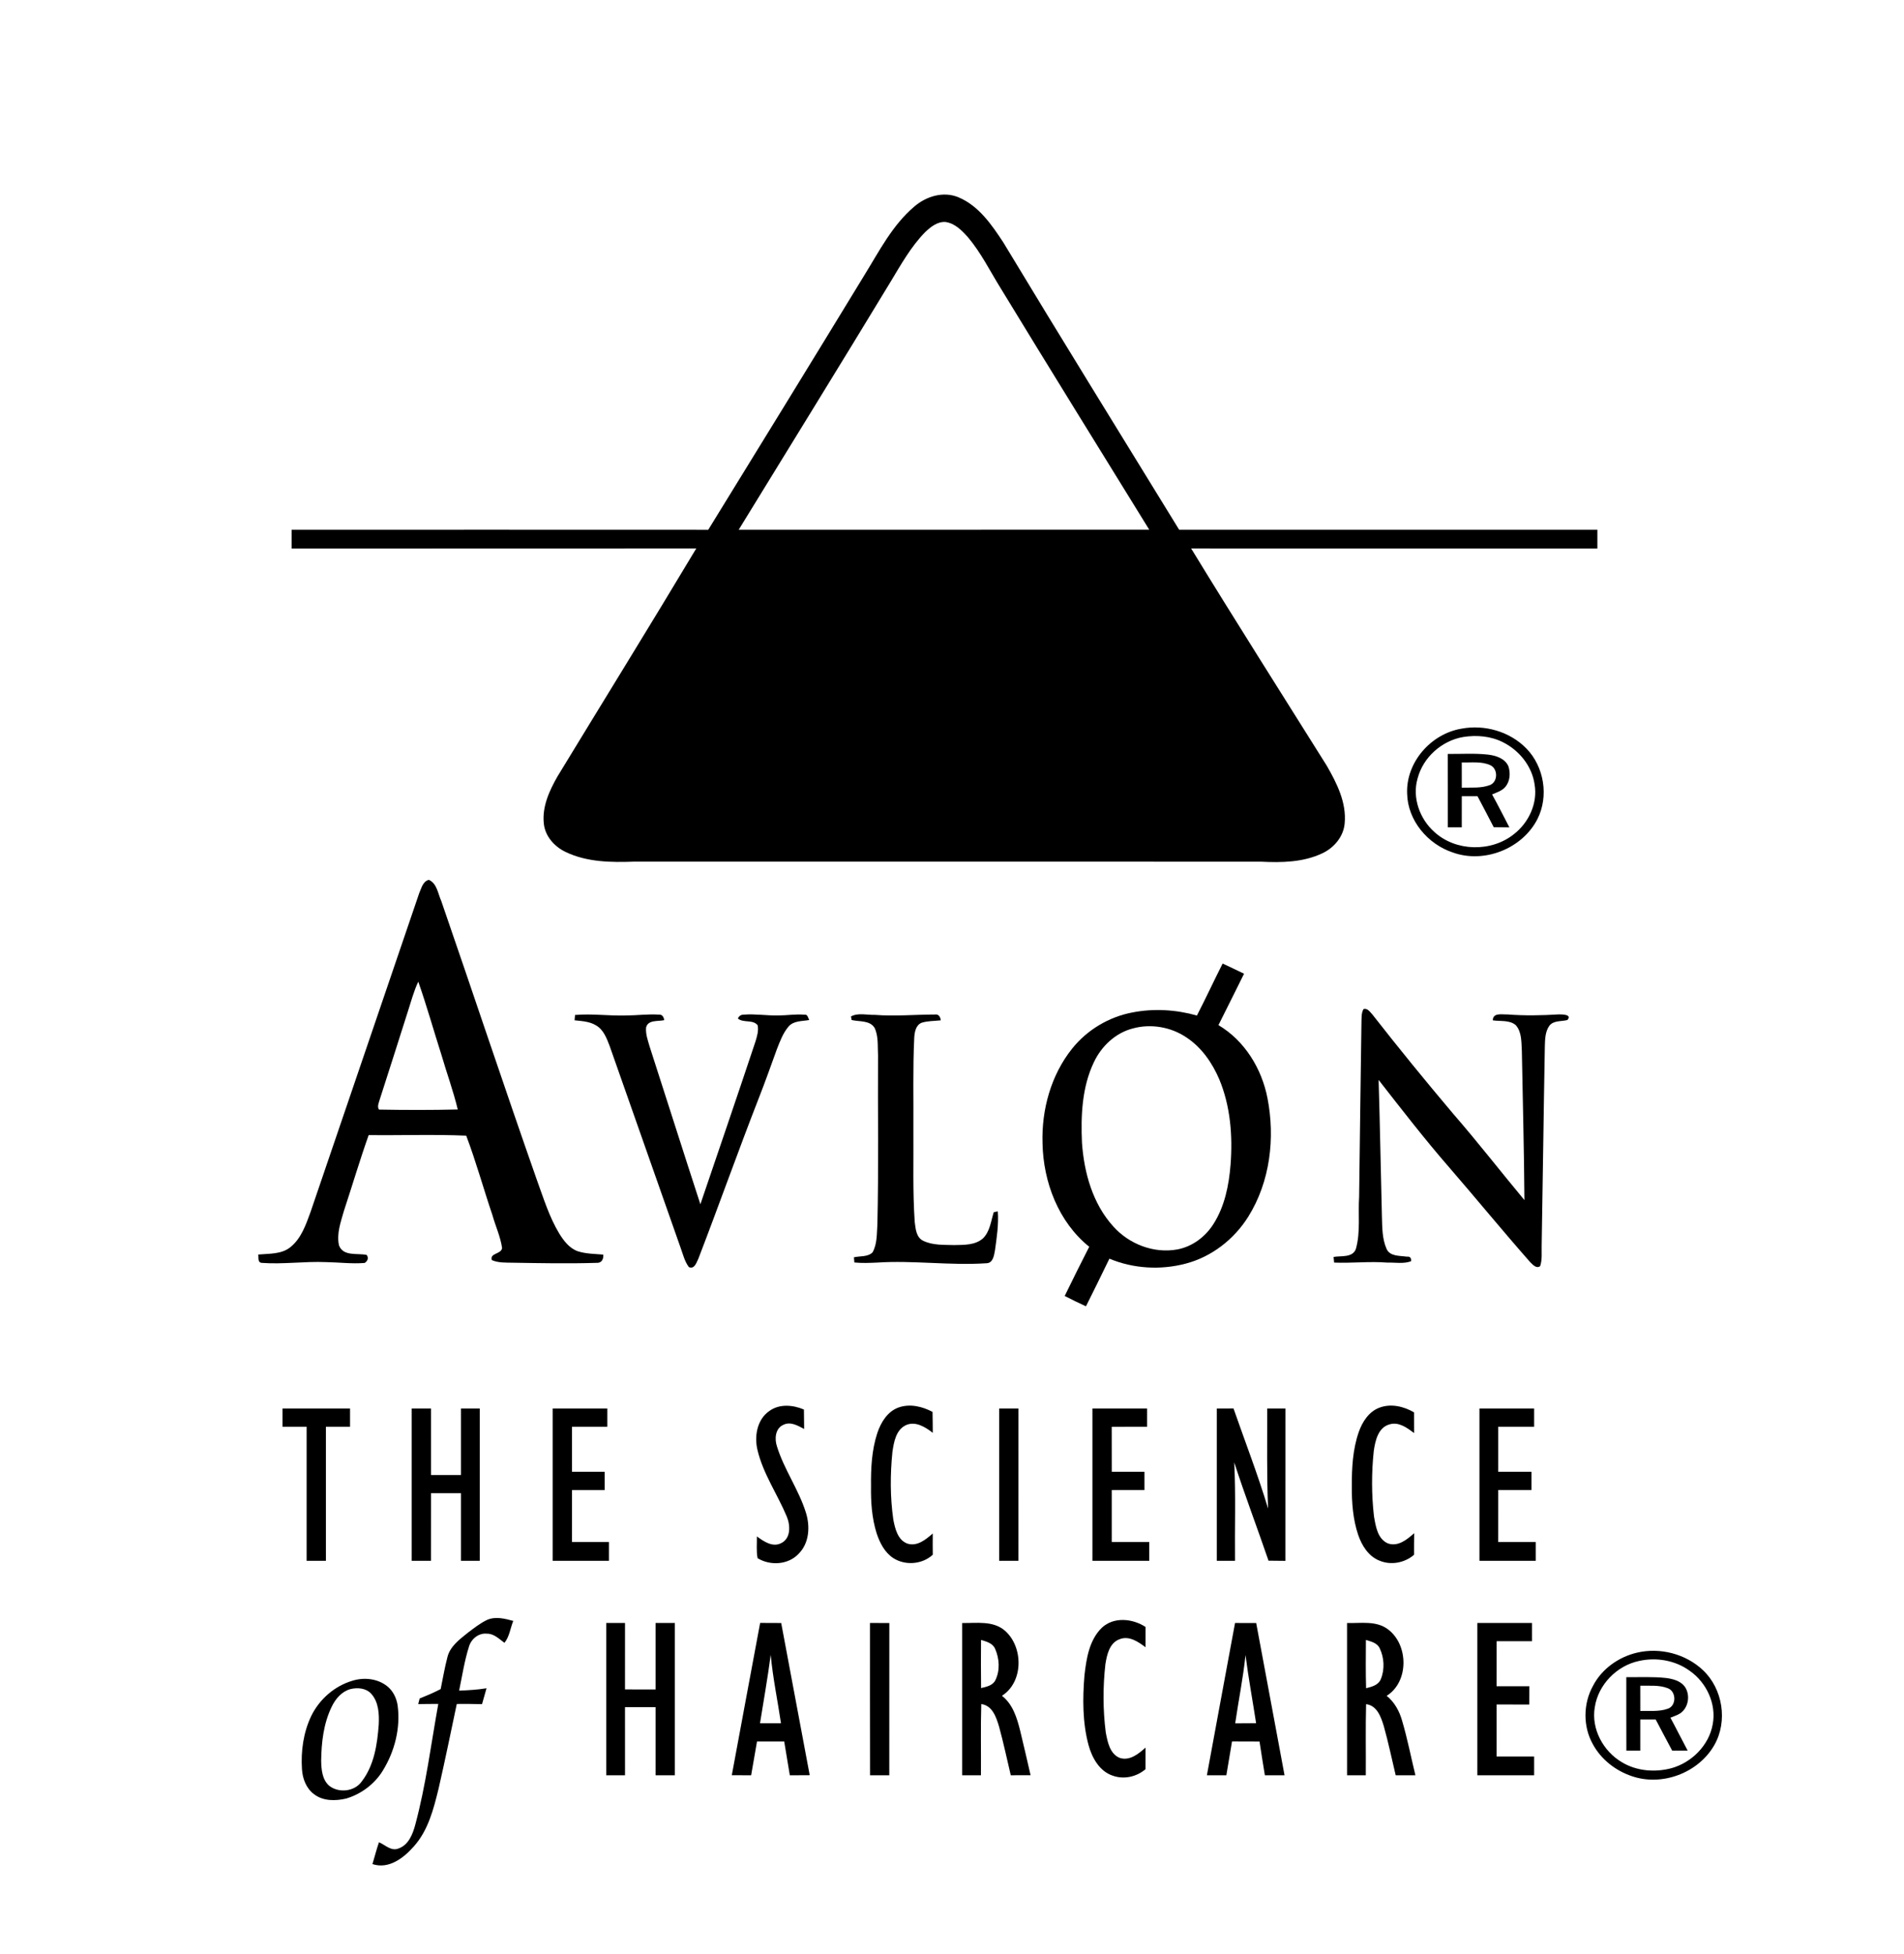 <?xml version="1.0" encoding="UTF-8" ?>
<!DOCTYPE svg PUBLIC "-//W3C//DTD SVG 1.1//EN" "http://www.w3.org/Graphics/SVG/1.1/DTD/svg11.dtd">
<svg width="888pt" height="911pt" viewBox="0 0 888 911" version="1.1" xmlns="http://www.w3.org/2000/svg">
<g id="#000000ff">
<path fill="#000000" opacity="1.00" d=" M 426.37 96.36 C 431.93 91.52 439.99 89.04 447.04 92.00 C 456.46 95.96 462.51 104.77 467.92 113.02 C 494.96 157.86 522.55 202.37 549.94 247.00 C 614.96 247.00 679.98 247.00 745.00 247.00 C 744.99 249.92 744.99 252.84 745.00 255.76 C 681.84 255.73 618.68 255.78 555.53 255.73 C 576.28 289.71 597.66 323.30 618.79 357.04 C 623.49 365.19 628.06 374.26 627.13 383.94 C 626.60 390.09 622.20 395.29 616.74 397.85 C 607.83 402.10 597.67 402.26 588.01 401.77 C 490.65 401.73 393.29 401.76 295.93 401.75 C 285.09 402.15 273.70 402.04 263.73 397.21 C 258.54 394.73 254.20 389.87 253.63 383.98 C 252.78 376.15 256.21 368.67 260.00 362.04 C 281.56 326.60 303.42 291.32 324.73 255.72 C 261.82 255.79 198.91 255.73 136.00 255.76 C 136.00 252.84 136.00 249.92 136.00 247.00 C 200.77 247.01 265.55 246.97 330.32 247.02 C 354.67 207.45 379.02 167.90 403.19 128.22 C 410.08 117.07 416.21 104.97 426.37 96.36 M 431.37 108.35 C 424.81 115.08 420.20 123.37 415.37 131.36 C 391.94 170.02 368.16 208.46 344.52 247.00 C 408.35 246.99 472.17 247.01 536.00 246.99 C 512.85 209.47 489.61 172.01 466.68 134.36 C 461.71 126.36 457.52 117.81 451.41 110.59 C 448.60 107.45 445.32 104.08 440.93 103.50 C 437.13 103.25 433.95 105.88 431.37 108.35 Z" />
<path fill="#000000" opacity="1.00" d=" M 681.60 339.76 C 692.39 337.72 704.15 341.08 711.86 348.97 C 720.19 357.50 722.43 371.33 717.00 381.98 C 709.92 395.75 692.20 402.74 677.61 397.50 C 665.91 393.66 656.52 382.57 656.27 370.03 C 655.67 355.42 667.38 342.14 681.60 339.76 M 682.40 343.64 C 672.42 345.37 663.71 353.11 661.15 362.95 C 658.53 371.89 662.13 381.87 668.99 387.94 C 678.97 397.08 695.56 397.39 706.06 388.95 C 712.95 383.61 717.21 374.61 715.73 365.86 C 714.57 357.33 708.62 349.92 701.02 346.11 C 695.31 343.19 688.66 342.65 682.40 343.64 Z" />
<path fill="#000000" opacity="1.00" d=" M 675.22 351.53 C 681.48 351.60 687.77 351.15 694.00 351.85 C 697.67 352.28 701.96 353.64 703.52 357.35 C 704.54 360.53 704.27 364.41 701.97 367.00 C 700.40 368.81 698.01 369.50 695.89 370.42 C 698.68 375.48 701.29 380.64 703.95 385.77 C 701.51 385.75 699.08 385.73 696.65 385.69 C 694.17 380.85 691.62 376.06 689.09 371.25 C 686.64 371.25 684.19 371.25 681.76 371.25 C 681.75 376.08 681.75 380.92 681.75 385.75 C 679.58 385.75 677.41 385.75 675.25 385.75 C 675.23 374.35 675.28 362.94 675.22 351.53 M 681.75 355.50 C 681.75 359.42 681.75 363.34 681.76 367.27 C 686.13 367.13 690.74 367.64 694.92 366.04 C 698.65 364.53 698.68 358.54 695.13 356.81 C 690.96 354.89 686.20 355.64 681.75 355.50 Z" />
<path fill="#000000" opacity="1.00" d=" M 195.53 416.40 C 196.56 414.11 197.20 410.94 200.00 410.25 C 203.83 411.90 204.26 416.75 205.82 420.16 C 220.81 463.54 235.26 507.10 250.47 550.40 C 253.54 558.81 256.18 567.48 260.84 575.19 C 262.93 578.55 265.52 581.98 269.38 583.39 C 273.24 584.65 277.35 584.64 281.37 584.98 C 281.52 587.20 280.55 589.02 278.09 588.83 C 265.09 589.23 252.07 588.98 239.07 588.76 C 235.82 588.68 232.42 588.88 229.38 587.54 C 228.30 584.16 233.76 584.91 234.17 581.92 C 233.42 576.63 231.09 571.72 229.67 566.59 C 225.49 554.28 222.04 541.68 217.44 529.53 C 202.31 528.87 187.10 529.44 171.94 529.26 C 167.80 540.93 164.29 552.83 160.40 564.59 C 158.93 569.78 156.89 575.27 158.11 580.70 C 160.11 585.95 166.69 584.21 171.01 585.13 C 172.06 586.52 171.46 588.01 170.08 588.87 C 164.09 589.37 158.08 588.57 152.08 588.48 C 142.07 588.05 132.05 589.58 122.04 588.84 C 120.02 588.59 120.71 586.32 120.43 584.95 C 125.54 584.47 131.32 584.92 135.54 581.43 C 140.55 577.35 142.70 570.95 144.85 565.07 C 161.78 515.53 178.61 465.95 195.53 416.40 M 190.11 471.96 C 185.73 485.65 181.43 499.36 176.99 513.02 C 176.60 514.43 175.84 515.98 176.76 517.37 C 189.00 517.59 201.26 517.61 213.49 517.32 C 211.44 508.75 208.39 500.47 205.93 492.02 C 202.28 480.59 199.04 469.03 195.08 457.72 C 192.92 462.28 191.67 467.18 190.11 471.96 Z" />
<path fill="#000000" opacity="1.00" d=" M 570.22 449.27 C 573.57 450.81 576.88 452.43 580.21 454.02 C 576.27 462.03 572.24 469.99 568.27 477.98 C 580.50 485.24 588.44 498.23 591.13 512.01 C 594.77 530.64 592.37 550.97 582.21 567.25 C 575.60 577.83 565.10 586.03 552.97 589.19 C 541.29 592.28 528.58 591.55 517.41 586.88 C 513.80 594.30 510.18 601.71 506.48 609.09 C 503.12 607.58 499.82 605.94 496.56 604.26 C 500.29 596.57 504.14 588.95 508.00 581.33 C 493.64 569.77 486.55 551.13 486.22 533.04 C 485.73 517.39 490.17 501.28 500.02 488.95 C 506.96 480.26 517.06 474.20 527.98 472.11 C 537.98 470.12 548.43 470.74 558.22 473.51 C 562.36 465.50 566.14 457.31 570.22 449.27 M 528.42 479.51 C 520.28 481.57 513.70 487.79 510.17 495.28 C 504.60 506.93 504.05 520.20 504.62 532.89 C 505.61 546.82 509.61 561.25 519.18 571.80 C 526.51 580.06 538.10 584.58 549.06 582.58 C 556.01 581.29 562.07 576.76 565.84 570.87 C 571.17 562.61 573.15 552.69 573.92 543.03 C 574.95 529.63 573.87 515.77 568.66 503.27 C 565.37 495.56 560.36 488.32 553.27 483.68 C 546.08 478.84 536.79 477.23 528.42 479.51 Z" />
<path fill="#000000" opacity="1.00" d=" M 634.96 477.03 C 635.05 474.84 634.82 472.51 635.90 470.53 C 637.76 469.89 638.96 471.88 640.06 473.02 C 652.31 488.69 664.89 504.11 677.73 519.30 C 689.16 532.44 699.83 546.20 710.97 559.57 C 710.82 536.39 710.18 513.21 709.77 490.03 C 709.51 485.97 709.81 481.25 706.94 478.00 C 704.01 475.48 699.77 476.31 696.23 475.75 C 696.25 472.04 700.58 473.11 703.01 473.00 C 711.02 473.63 719.03 473.48 727.04 472.98 C 728.72 472.99 733.26 472.98 731.03 475.60 C 728.19 476.36 724.50 475.69 722.54 478.36 C 720.60 481.15 720.59 484.73 720.49 487.99 C 719.92 518.98 719.56 549.96 719.01 580.94 C 718.93 584.08 719.34 587.34 718.30 590.37 C 716.51 591.68 714.82 589.61 713.63 588.47 C 700.79 573.91 688.51 558.88 675.80 544.22 C 664.36 531.07 653.70 517.27 642.97 503.54 C 643.60 524.70 643.97 545.87 644.50 567.04 C 644.67 572.17 644.56 577.56 646.69 582.35 C 648.31 585.91 652.82 585.44 656.05 585.94 C 657.62 585.78 658.30 586.50 658.08 588.09 C 654.54 589.38 650.65 588.61 646.97 588.70 C 638.72 588.05 630.47 589.04 622.22 588.70 C 622.15 588.04 622.02 586.74 621.96 586.08 C 625.49 585.43 630.95 586.57 632.40 582.22 C 634.57 574.36 633.35 566.08 633.88 558.04 C 634.24 531.04 634.54 504.03 634.96 477.03 Z" />
<path fill="#000000" opacity="1.00" d=" M 268.19 473.26 C 276.11 472.56 284.05 473.73 291.98 473.49 C 297.03 473.46 302.08 472.78 307.13 473.08 C 308.82 472.88 309.59 474.19 309.78 475.66 C 306.96 476.34 302.20 475.35 301.32 479.12 C 301.05 482.17 302.16 485.12 302.99 488.01 C 310.92 512.49 318.66 537.04 326.65 561.51 C 335.25 536.20 343.93 510.91 352.37 485.54 C 353.10 483.14 353.85 480.61 353.38 478.09 C 351.20 475.20 346.66 477.10 344.14 474.90 C 344.67 473.69 345.59 473.09 346.89 473.10 C 352.25 472.67 357.60 473.59 362.97 473.48 C 367.02 473.47 371.07 472.78 375.13 473.12 C 376.72 472.87 376.85 474.55 377.40 475.60 C 374.11 476.20 370.10 475.87 367.73 478.69 C 365.14 481.76 363.75 485.60 362.30 489.29 C 359.57 496.84 356.88 504.40 353.95 511.87 C 344.25 536.71 335.35 561.85 325.77 586.73 C 324.90 588.52 323.90 592.04 321.26 590.78 C 319.23 588.05 318.49 584.64 317.32 581.50 C 306.34 550.21 295.30 518.94 284.31 487.65 C 282.94 484.11 281.48 480.10 277.99 478.11 C 274.99 476.25 271.38 476.11 267.97 475.73 C 268.03 475.11 268.13 473.88 268.19 473.26 Z" />
<path fill="#000000" opacity="1.00" d=" M 396.89 473.93 C 400.26 472.12 404.29 473.31 407.94 473.20 C 417.31 473.94 426.68 473.06 436.04 473.04 C 437.82 472.74 438.60 474.25 438.77 475.75 C 435.79 476.09 432.70 475.97 429.82 476.88 C 427.09 478.00 426.55 481.26 426.39 483.88 C 425.70 498.26 426.11 512.67 426.00 527.07 C 426.12 541.32 425.63 555.59 426.62 569.82 C 427.03 572.96 427.30 576.98 430.57 578.54 C 435.03 580.71 440.17 580.39 445.01 580.54 C 449.57 580.44 454.81 580.65 458.45 577.41 C 461.74 574.19 462.14 569.36 463.48 565.20 C 463.95 565.11 464.89 564.92 465.36 564.83 C 465.82 570.91 464.87 577.00 464.04 583.02 C 463.60 585.37 463.14 588.99 460.01 589.01 C 443.02 590.15 426.01 587.58 409.02 588.70 C 405.50 588.86 401.97 589.01 398.46 588.65 C 398.41 588.04 398.31 586.84 398.26 586.24 C 401.11 585.57 404.68 586.16 406.93 583.96 C 409.16 580.03 408.89 575.27 409.20 570.91 C 409.82 544.61 409.35 518.30 409.50 492.00 C 409.25 487.73 409.78 483.14 407.86 479.20 C 405.56 475.63 400.76 476.47 397.18 475.59 C 397.11 475.17 396.96 474.35 396.89 473.93 Z" />
<path fill="#000000" opacity="1.00" d=" M 358.83 657.89 C 363.53 654.48 369.84 655.05 374.94 657.22 C 374.99 660.24 375.00 663.26 375.04 666.29 C 372.12 664.73 368.68 662.69 365.35 664.35 C 361.55 666.00 361.17 670.92 362.36 674.40 C 365.67 685.17 372.48 694.49 375.85 705.24 C 377.87 711.62 377.49 719.43 372.53 724.41 C 367.70 729.66 359.25 730.17 353.33 726.53 C 352.67 723.19 353.07 719.75 352.99 716.38 C 356.19 718.70 360.34 721.63 364.40 719.48 C 368.95 717.22 368.62 711.07 366.91 707.04 C 362.55 696.64 355.88 687.14 353.27 676.05 C 351.74 669.65 353.08 661.82 358.83 657.89 Z" />
<path fill="#000000" opacity="1.00" d=" M 409.18 668.13 C 410.85 663.19 413.92 658.11 419.08 656.27 C 424.36 654.40 430.11 655.77 434.92 658.32 C 435.00 661.57 435.00 664.82 435.03 668.08 C 431.56 665.40 427.05 662.52 422.54 664.48 C 417.84 666.69 416.89 672.41 416.21 677.02 C 415.15 687.50 415.13 698.16 416.64 708.60 C 417.46 712.79 418.69 718.08 423.19 719.73 C 427.79 721.19 431.78 717.82 435.02 715.03 C 434.99 718.33 434.99 721.62 435.03 724.93 C 430.09 729.47 422.20 730.09 416.58 726.47 C 412.57 723.82 410.30 719.33 408.84 714.90 C 406.62 707.83 406.12 700.35 406.23 692.99 C 406.13 684.64 406.56 676.12 409.18 668.13 Z" />
<path fill="#000000" opacity="1.00" d=" M 643.33 656.36 C 648.71 654.32 654.67 655.74 659.49 658.54 C 659.50 661.75 659.49 664.96 659.51 668.18 C 656.23 665.76 652.37 662.81 648.03 664.15 C 642.73 665.61 641.40 671.77 640.71 676.51 C 639.63 686.62 639.64 696.90 640.80 707.01 C 641.61 711.59 642.44 717.53 647.27 719.63 C 652.00 721.33 656.25 717.81 659.55 714.89 C 659.49 718.23 659.49 721.59 659.49 724.95 C 655.08 728.74 648.71 729.96 643.31 727.66 C 638.20 725.63 635.14 720.63 633.43 715.65 C 630.98 708.37 630.42 700.60 630.47 692.97 C 630.44 684.47 630.89 675.79 633.71 667.70 C 635.38 662.94 638.42 658.20 643.33 656.36 Z" />
<path fill="#000000" opacity="1.00" d=" M 131.75 656.75 C 142.25 656.75 152.75 656.74 163.25 656.75 C 163.25 659.58 163.25 662.41 163.25 665.25 C 159.50 665.25 155.75 665.25 152.00 665.25 C 151.99 686.08 152.01 706.92 152.00 727.76 C 149.00 727.75 146.00 727.75 143.00 727.76 C 142.99 706.92 143.01 686.08 143.00 665.25 C 139.25 665.25 135.50 665.25 131.75 665.25 C 131.75 662.41 131.75 659.58 131.75 656.75 Z" />
<path fill="#000000" opacity="1.00" d=" M 192.00 656.75 C 195.00 656.74 198.00 656.74 201.00 656.75 C 201.00 667.08 200.99 677.42 201.01 687.75 C 205.67 687.74 210.33 687.74 215.00 687.75 C 215.01 677.42 214.99 667.08 215.00 656.75 C 217.92 656.74 220.83 656.74 223.75 656.75 C 223.75 680.42 223.75 704.08 223.75 727.75 C 220.83 727.75 217.92 727.75 215.00 727.76 C 214.99 717.25 215.01 706.75 215.00 696.25 C 210.33 696.25 205.67 696.25 201.01 696.25 C 200.99 706.75 201.01 717.25 200.99 727.76 C 198.00 727.75 195.00 727.75 192.00 727.76 C 191.99 704.09 192.00 680.42 192.00 656.75 Z" />
<path fill="#000000" opacity="1.00" d=" M 257.75 656.75 C 266.25 656.75 274.75 656.75 283.25 656.75 C 283.25 659.58 283.25 662.41 283.25 665.25 C 277.75 665.25 272.25 665.25 266.76 665.25 C 266.75 672.25 266.75 679.24 266.76 686.24 C 271.83 686.24 276.92 686.25 282.00 686.24 C 282.00 689.08 282.00 691.91 282.00 694.76 C 276.91 694.75 271.83 694.75 266.76 694.76 C 266.75 702.83 266.75 710.92 266.75 719.00 C 272.50 719.00 278.25 719.00 284.00 719.00 C 284.00 721.91 284.00 724.83 284.00 727.76 C 275.25 727.75 266.50 727.75 257.75 727.75 C 257.75 704.09 257.75 680.42 257.75 656.75 Z" />
<path fill="#000000" opacity="1.00" d=" M 466.00 656.75 C 469.00 656.74 472.00 656.74 475.00 656.75 C 475.00 680.42 475.01 704.09 474.99 727.76 C 471.99 727.75 469.00 727.75 466.00 727.76 C 465.99 704.09 466.00 680.42 466.00 656.75 Z" />
<path fill="#000000" opacity="1.00" d=" M 509.50 656.75 C 518.00 656.74 526.50 656.75 535.00 656.75 C 535.00 659.58 535.00 662.41 535.00 665.25 C 529.49 665.25 523.99 665.23 518.49 665.28 C 518.52 672.26 518.49 679.25 518.51 686.25 C 523.59 686.24 528.67 686.24 533.75 686.25 C 533.75 689.08 533.75 691.91 533.75 694.75 C 528.67 694.75 523.59 694.75 518.50 694.76 C 518.50 702.83 518.50 710.92 518.50 719.00 C 524.33 719.00 530.17 719.00 536.00 719.00 C 536.00 721.91 535.99 724.83 536.00 727.76 C 527.16 727.75 518.33 727.75 509.50 727.76 C 509.49 704.09 509.50 680.42 509.50 656.75 Z" />
<path fill="#000000" opacity="1.00" d=" M 567.50 656.76 C 570.09 656.75 572.69 656.73 575.29 656.72 C 580.71 672.26 586.67 687.63 591.42 703.40 C 590.74 687.86 591.07 672.30 591.00 656.75 C 593.83 656.74 596.66 656.74 599.50 656.75 C 599.49 680.43 599.52 704.10 599.48 727.78 C 596.86 727.76 594.24 727.73 591.62 727.70 C 586.38 712.39 580.62 697.26 575.63 681.87 C 576.39 697.15 575.83 712.46 575.99 727.76 C 573.16 727.75 570.33 727.75 567.50 727.76 C 567.49 704.09 567.50 680.42 567.50 656.76 Z" />
<path fill="#000000" opacity="1.00" d=" M 690.00 656.75 C 698.50 656.75 707.00 656.75 715.50 656.75 C 715.50 659.58 715.50 662.41 715.50 665.25 C 709.92 665.25 704.34 665.25 698.76 665.25 C 698.75 672.25 698.75 679.24 698.76 686.24 C 703.92 686.24 709.08 686.24 714.25 686.25 C 714.24 689.08 714.24 691.91 714.25 694.75 C 709.08 694.75 703.92 694.75 698.76 694.75 C 698.75 702.83 698.75 710.92 698.75 719.00 C 704.58 719.00 710.42 719.00 716.25 719.00 C 716.25 721.91 716.24 724.83 716.25 727.75 C 707.50 727.75 698.75 727.75 690.00 727.76 C 689.99 704.09 690.00 680.42 690.00 656.75 Z" />
<path fill="#000000" opacity="1.00" d=" M 227.28 755.26 C 231.18 753.61 235.49 754.72 239.38 755.78 C 238.00 759.16 237.62 763.11 235.27 766.00 C 232.76 764.19 230.38 761.66 227.03 761.73 C 223.24 761.35 219.82 764.15 218.75 767.67 C 216.61 774.39 215.57 781.40 214.13 788.29 C 218.40 788.11 222.69 787.89 226.91 787.18 C 226.22 789.65 225.48 792.11 224.81 794.59 C 220.89 794.47 216.96 794.49 213.04 794.50 C 210.25 807.62 207.59 820.77 204.58 833.85 C 202.24 843.41 199.73 853.47 192.96 860.98 C 188.24 866.34 181.28 871.69 173.71 869.16 C 174.74 865.77 175.58 862.33 176.75 858.99 C 179.69 860.21 182.44 863.31 185.89 861.88 C 190.58 860.24 192.53 855.13 193.70 850.73 C 198.66 832.27 201.02 813.27 204.41 794.49 C 201.28 794.49 198.16 794.50 195.04 794.57 C 195.27 793.69 195.50 792.81 195.73 791.94 C 199.05 790.61 202.35 789.22 205.52 787.57 C 206.54 782.60 207.39 777.58 208.67 772.67 C 209.92 767.60 214.36 764.40 218.20 761.29 C 221.10 759.10 223.98 756.81 227.28 755.26 Z" />
<path fill="#000000" opacity="1.00" d=" M 513.90 758.95 C 519.49 753.75 528.25 754.66 534.28 758.61 C 534.25 761.75 534.24 764.90 534.27 768.06 C 530.88 765.55 526.67 762.58 522.26 764.28 C 517.45 765.94 516.24 771.55 515.54 775.98 C 514.35 786.52 514.37 797.25 515.71 807.78 C 516.55 812.11 517.55 817.60 522.05 819.59 C 526.75 821.28 531.00 817.76 534.27 814.85 C 534.24 818.19 534.24 821.55 534.26 824.90 C 530.11 828.48 524.23 829.80 519.02 827.96 C 512.75 825.90 509.28 819.57 507.65 813.58 C 504.84 803.04 504.89 791.96 505.78 781.17 C 506.67 773.35 507.99 764.69 513.90 758.95 Z" />
<path fill="#000000" opacity="1.00" d=" M 282.75 756.75 C 285.66 756.74 288.58 756.74 291.50 756.75 C 291.50 767.07 291.52 777.40 291.49 787.72 C 296.24 787.76 300.99 787.75 305.75 787.75 C 305.75 777.41 305.75 767.08 305.75 756.75 C 308.75 756.74 311.75 756.74 314.75 756.75 C 314.75 780.42 314.75 804.08 314.75 827.75 C 311.75 827.75 308.75 827.75 305.75 827.76 C 305.75 817.17 305.75 806.59 305.75 796.01 C 301.00 795.99 296.24 795.99 291.49 796.01 C 291.51 806.59 291.50 817.17 291.50 827.76 C 288.58 827.75 285.67 827.75 282.75 827.75 C 282.74 804.09 282.75 780.42 282.75 756.75 Z" />
<path fill="#000000" opacity="1.00" d=" M 341.30 827.73 C 345.75 804.07 350.04 780.38 354.52 756.72 C 357.79 756.74 361.06 756.74 364.34 756.76 C 368.76 780.41 373.21 804.07 377.64 827.72 C 374.54 827.75 371.45 827.75 368.36 827.77 C 367.51 822.52 366.62 817.27 365.75 812.02 C 361.52 811.99 357.29 811.99 353.06 812.00 C 352.16 817.25 351.22 822.50 350.32 827.76 C 347.31 827.75 344.31 827.75 341.30 827.73 M 359.45 771.60 C 358.05 782.27 356.16 792.87 354.46 803.50 C 357.72 803.49 360.98 803.49 364.24 803.50 C 362.66 792.86 360.44 782.32 359.45 771.60 Z" />
<path fill="#000000" opacity="1.00" d=" M 405.75 756.74 C 408.75 756.74 411.76 756.75 414.77 756.77 C 414.73 780.43 414.76 804.09 414.75 827.75 C 411.76 827.75 408.77 827.75 405.78 827.77 C 405.71 804.10 405.76 780.42 405.75 756.74 Z" />
<path fill="#000000" opacity="1.00" d=" M 448.75 756.76 C 455.44 756.88 463.11 755.55 468.64 760.30 C 477.33 767.85 477.44 784.25 467.29 790.69 C 472.36 794.63 474.30 800.98 475.79 806.96 C 477.43 813.87 479.09 820.79 480.65 827.73 C 477.56 827.75 474.48 827.75 471.41 827.75 C 469.61 820.18 468.02 812.57 465.95 805.07 C 464.64 800.71 462.89 795.27 457.65 794.54 C 457.33 805.60 457.58 816.68 457.50 827.75 C 454.58 827.75 451.67 827.75 448.75 827.76 C 448.74 804.09 448.75 780.43 448.75 756.76 M 457.54 764.65 C 457.49 772.13 457.45 779.62 457.56 787.10 C 460.07 786.51 463.05 785.92 464.27 783.34 C 466.45 778.87 466.11 773.39 464.16 768.91 C 463.07 766.16 460.06 765.42 457.54 764.65 Z" />
<path fill="#000000" opacity="1.00" d=" M 576.01 756.75 C 579.29 756.74 582.58 756.74 585.87 756.77 C 590.25 780.44 594.73 804.08 599.09 827.75 C 596.03 827.75 592.97 827.75 589.92 827.75 C 589.09 822.51 588.18 817.28 587.43 812.03 C 583.15 811.99 578.87 812.00 574.60 811.99 C 573.70 817.24 572.84 822.50 571.95 827.76 C 568.92 827.75 565.90 827.75 562.88 827.75 C 567.20 804.07 571.65 780.42 576.01 756.75 M 576.08 803.54 C 579.32 803.49 582.58 803.49 585.83 803.48 C 584.21 792.88 582.24 782.33 580.89 771.69 C 579.79 782.37 577.62 792.91 576.08 803.54 Z" />
<path fill="#000000" opacity="1.00" d=" M 628.24 756.76 C 634.66 756.95 641.91 755.54 647.40 759.76 C 656.94 766.94 657.18 784.17 646.72 790.71 C 650.36 793.63 652.65 797.82 653.91 802.27 C 656.40 810.65 658.05 819.26 660.13 827.75 C 657.06 827.75 653.99 827.75 650.93 827.75 C 649.10 820.10 647.51 812.39 645.38 804.83 C 644.06 800.55 642.27 795.26 637.13 794.59 C 636.83 805.64 637.08 816.70 636.99 827.76 C 634.07 827.75 631.16 827.75 628.25 827.75 C 628.24 804.09 628.25 780.42 628.24 756.76 M 637.04 764.66 C 637.01 772.16 636.89 779.67 637.13 787.17 C 639.76 786.50 642.87 785.74 644.00 782.92 C 645.87 778.39 645.59 772.95 643.48 768.55 C 642.32 766.02 639.44 765.39 637.04 764.66 Z" />
<path fill="#000000" opacity="1.00" d=" M 689.00 756.75 C 697.50 756.75 706.00 756.75 714.50 756.75 C 714.50 759.58 714.50 762.41 714.50 765.25 C 709.00 765.25 703.50 765.25 698.01 765.25 C 697.99 772.24 698.00 779.24 698.00 786.25 C 703.08 786.24 708.17 786.24 713.26 786.25 C 713.25 789.08 713.24 791.92 713.22 794.77 C 708.15 794.74 703.07 794.75 698.00 794.75 C 698.00 802.83 698.00 810.92 698.00 819.00 C 703.83 819.00 709.67 819.00 715.50 819.00 C 715.50 821.91 715.50 824.83 715.50 827.76 C 706.66 827.75 697.83 827.75 689.00 827.76 C 688.99 804.09 689.00 780.42 689.00 756.75 Z" />
<path fill="#000000" opacity="1.00" d=" M 763.40 770.60 C 774.20 768.04 786.17 771.12 794.26 778.76 C 803.50 787.49 805.86 802.55 799.57 813.62 C 792.17 826.64 775.18 833.06 761.01 828.15 C 753.42 825.59 746.66 820.29 742.84 813.19 C 738.20 804.88 738.37 794.22 743.01 785.95 C 747.10 778.13 754.89 772.62 763.40 770.60 M 764.39 774.46 C 754.02 776.65 745.35 785.53 743.78 796.07 C 742.06 806.12 747.71 816.51 756.33 821.61 C 763.22 825.82 771.87 826.51 779.59 824.44 C 789.00 821.80 797.02 813.81 798.77 804.07 C 800.63 794.55 795.88 784.45 788.01 779.01 C 781.30 774.13 772.43 772.64 764.39 774.46 Z" />
<path fill="#000000" opacity="1.00" d=" M 758.49 782.01 C 764.67 782.07 770.88 781.73 777.04 782.40 C 780.21 782.82 783.68 783.71 785.72 786.38 C 788.41 790.14 787.59 796.07 783.77 798.79 C 782.33 799.75 780.64 800.24 779.06 800.91 C 781.81 805.99 784.37 811.16 787.10 816.25 C 784.69 816.24 782.28 816.25 779.88 816.26 C 777.28 811.44 774.76 806.58 772.19 801.75 C 769.79 801.74 767.39 801.75 765.00 801.76 C 765.00 806.58 765.00 811.41 765.00 816.24 C 762.83 816.24 760.67 816.25 758.52 816.26 C 758.47 804.84 758.51 793.43 758.49 782.01 M 765.00 785.98 C 765.00 789.90 764.99 793.83 765.01 797.76 C 769.24 797.64 773.67 798.19 777.75 796.76 C 781.96 795.44 781.88 788.61 777.81 787.16 C 773.75 785.56 769.26 786.10 765.00 785.98 Z" />
<path fill="#000000" opacity="1.00" d=" M 164.42 783.66 C 169.83 781.99 176.15 782.66 180.64 786.28 C 183.36 788.47 184.94 791.79 185.45 795.21 C 186.85 805.72 184.10 816.54 178.58 825.52 C 174.78 831.79 168.51 836.49 161.51 838.59 C 156.52 839.78 150.66 839.86 146.43 836.55 C 142.82 833.87 141.12 829.36 140.84 825.00 C 140.27 816.51 141.50 807.76 145.19 800.04 C 149.01 792.27 156.07 786.10 164.42 783.66 M 163.40 787.58 C 159.38 788.70 156.49 792.09 154.73 795.74 C 150.91 803.55 149.89 812.40 149.79 821.01 C 149.88 825.04 150.23 829.67 153.43 832.56 C 157.87 836.19 165.37 835.42 168.72 830.63 C 174.51 823.09 175.97 813.31 176.64 804.09 C 176.88 799.19 176.62 793.62 173.16 789.78 C 170.76 787.07 166.72 786.76 163.40 787.58 Z" />
</g>
</svg>
